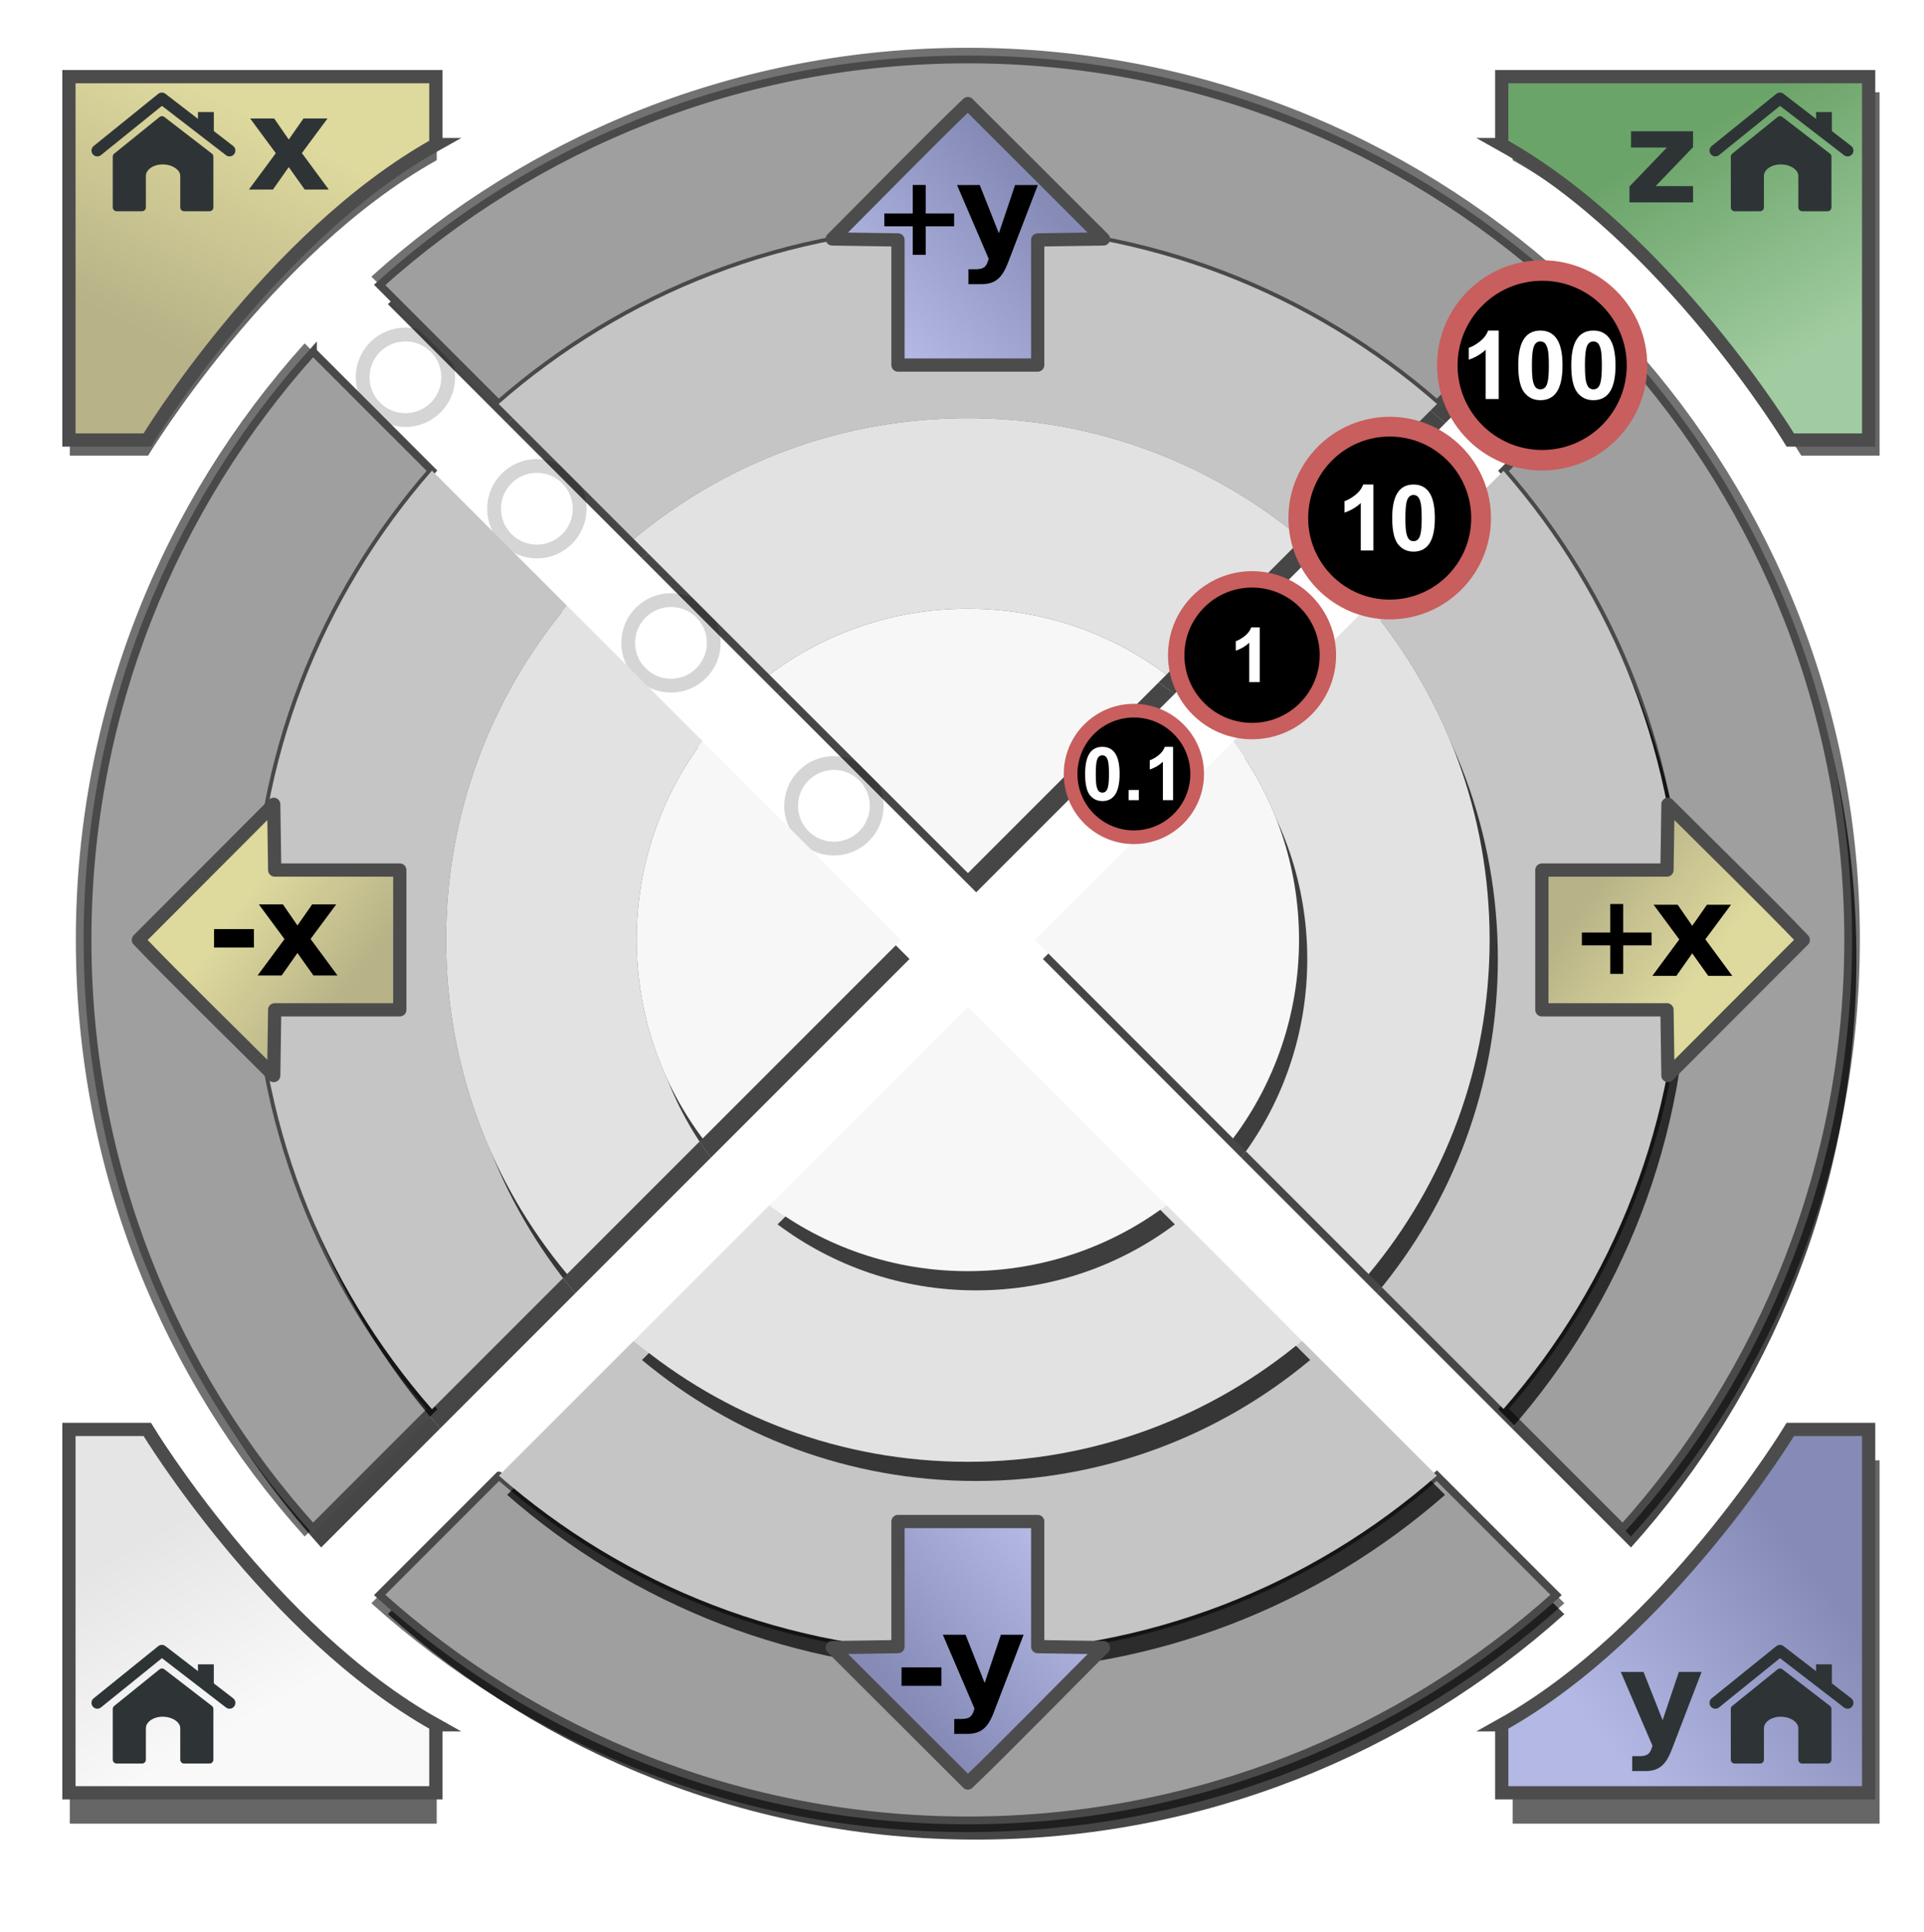 <?xml version="1.0" encoding="UTF-8" standalone="no"?>
<!-- Created with Inkscape (http://www.inkscape.org/) -->

<svg
   xmlns:dc="http://purl.org/dc/elements/1.1/"
   xmlns:cc="http://creativecommons.org/ns#"
   xmlns:rdf="http://www.w3.org/1999/02/22-rdf-syntax-ns#"
   xmlns:svg="http://www.w3.org/2000/svg"
   xmlns="http://www.w3.org/2000/svg"
   xmlns:xlink="http://www.w3.org/1999/xlink"
   xmlns:sodipodi="http://sodipodi.sourceforge.net/DTD/sodipodi-0.dtd"
   xmlns:inkscape="http://www.inkscape.org/namespaces/inkscape"
   width="247"
   height="248"
   id="svg12947"
   version="1.1"
   inkscape:version="0.48.4 r9939"
   sodipodi:docname="control_xy.svg"
   inkscape:export-filename="/home/ixce/Printrun/images/control_xy.png"
   inkscape:export-xdpi="90"
   inkscape:export-ydpi="90">
  <defs
     id="defs12949">
    <linearGradient
       id="linearGradient5876">
      <stop
         style="stop-color:#b4b8e4;stop-opacity:1;"
         offset="0"
         id="stop5878" />
      <stop
         style="stop-color:#868ab6;stop-opacity:1;"
         offset="1"
         id="stop5880" />
    </linearGradient>
    <linearGradient
       id="linearGradient6011-9">
      <stop
         style="stop-color:#ded99d;stop-opacity:1;"
         offset="0"
         id="stop6013-3" />
      <stop
         style="stop-color:#b7b287;stop-opacity:1;"
         offset="1"
         id="stop6015-6" />
    </linearGradient>
    <linearGradient
       id="linearGradient6011">
      <stop
         style="stop-color:#ded99d;stop-opacity:1;"
         offset="0"
         id="stop6013" />
      <stop
         style="stop-color:#b7b287;stop-opacity:1;"
         offset="1"
         id="stop6015" />
    </linearGradient>
    <linearGradient
       id="linearGradient5876-6">
      <stop
         style="stop-color:#b4b8e4;stop-opacity:1;"
         offset="0"
         id="stop5878-5" />
      <stop
         style="stop-color:#868ab6;stop-opacity:1;"
         offset="1"
         id="stop5880-8" />
    </linearGradient>
    <filter
       color-interpolation-filters="sRGB"
       inkscape:collect="always"
       id="filter7016"
       x="-0.108"
       width="1.216"
       y="-0.108"
       height="1.216">
      <feGaussianBlur
         inkscape:collect="always"
         stdDeviation="3.826"
         id="feGaussianBlur7018" />
    </filter>
    <linearGradient
       id="linearGradient5876-3-0-7">
      <stop
         style="stop-color:#a1cca1;stop-opacity:1;"
         offset="0"
         id="stop5878-6-87-22" />
      <stop
         style="stop-color:#6ba469;stop-opacity:1;"
         offset="1"
         id="stop5880-4-0-33" />
    </linearGradient>
    <filter
       color-interpolation-filters="sRGB"
       inkscape:collect="always"
       id="filter7089-9"
       x="-0.18"
       width="1.361"
       y="-0.182"
       height="1.364">
      <feGaussianBlur
         inkscape:collect="always"
         stdDeviation="3.539"
         id="feGaussianBlur7091-7" />
    </filter>
    <filter
       color-interpolation-filters="sRGB"
       inkscape:collect="always"
       id="filter7016-1"
       x="-0.108"
       width="1.216"
       y="-0.108"
       height="1.216">
      <feGaussianBlur
         inkscape:collect="always"
         stdDeviation="3.826"
         id="feGaussianBlur7018-7" />
    </filter>
    <filter
       color-interpolation-filters="sRGB"
       inkscape:collect="always"
       id="filter7016-0"
       x="-0.108"
       width="1.216"
       y="-0.108"
       height="1.216">
      <feGaussianBlur
         inkscape:collect="always"
         stdDeviation="3.826"
         id="feGaussianBlur7018-5" />
    </filter>
    <filter
       color-interpolation-filters="sRGB"
       inkscape:collect="always"
       id="filter7024">
      <feGaussianBlur
         inkscape:collect="always"
         stdDeviation="2.863"
         id="feGaussianBlur7026" />
    </filter>
    <filter
       color-interpolation-filters="sRGB"
       inkscape:collect="always"
       id="filter7016-00"
       x="-0.108"
       width="1.216"
       y="-0.108"
       height="1.216">
      <feGaussianBlur
         inkscape:collect="always"
         stdDeviation="3.826"
         id="feGaussianBlur7018-0" />
    </filter>
    <filter
       color-interpolation-filters="sRGB"
       inkscape:collect="always"
       id="filter7089-9-3-0"
       x="-0.18"
       width="1.361"
       y="-0.182"
       height="1.364">
      <feGaussianBlur
         inkscape:collect="always"
         stdDeviation="3.539"
         id="feGaussianBlur7091-7-6-1" />
    </filter>
    <linearGradient
       id="linearGradient5876-3-0-9">
      <stop
         style="stop-color:#f9f9f9;stop-opacity:1;"
         offset="0"
         id="stop5878-6-87-2" />
      <stop
         style="stop-color:#e5e5e5;stop-opacity:1;"
         offset="1"
         id="stop5880-4-0-2" />
    </linearGradient>
    <filter
       color-interpolation-filters="sRGB"
       inkscape:collect="always"
       id="filter7089-9-3"
       x="-0.18"
       width="1.361"
       y="-0.182"
       height="1.364">
      <feGaussianBlur
         inkscape:collect="always"
         stdDeviation="3.539"
         id="feGaussianBlur7091-7-6" />
    </filter>
    <linearGradient
       id="linearGradient5876-3-45">
      <stop
         style="stop-color:#b4b8e4;stop-opacity:1;"
         offset="0"
         id="stop5878-6-0" />
      <stop
         style="stop-color:#868ab6;stop-opacity:1;"
         offset="1"
         id="stop5880-4-5" />
    </linearGradient>
    <linearGradient
       id="linearGradient6011-9-1">
      <stop
         style="stop-color:#ded99d;stop-opacity:1;"
         offset="0"
         id="stop6013-3-6" />
      <stop
         style="stop-color:#b7b287;stop-opacity:1;"
         offset="1"
         id="stop6015-6-6" />
    </linearGradient>
    <filter
       color-interpolation-filters="sRGB"
       inkscape:collect="always"
       id="filter7089"
       x="-0.18"
       width="1.361"
       y="-0.182"
       height="1.364">
      <feGaussianBlur
         inkscape:collect="always"
         stdDeviation="3.539"
         id="feGaussianBlur7091" />
    </filter>
    <linearGradient
       inkscape:collect="always"
       xlink:href="#linearGradient6011-9-1"
       id="linearGradient6225"
       gradientUnits="userSpaceOnUse"
       gradientTransform="matrix(-1,0,0,-1,-171.823,42.471)"
       x1="-204.843"
       y1="23.531"
       x2="-190.645"
       y2="-4.643" />
    <linearGradient
       inkscape:collect="always"
       xlink:href="#linearGradient5876-3-45"
       id="linearGradient6227"
       gradientUnits="userSpaceOnUse"
       gradientTransform="matrix(1,0,0,-1,377.241,214.33)"
       x1="-168.279"
       y1="-18.947"
       x2="-140.843"
       y2="2.397" />
    <linearGradient
       inkscape:collect="always"
       xlink:href="#linearGradient5876-3-0-9"
       id="linearGradient6229"
       gradientUnits="userSpaceOnUse"
       gradientTransform="matrix(-1,0,0,-1,-128.162,214.33)"
       x1="-157.566"
       y1="-15.134"
       x2="-144.204"
       y2="8.297" />
    <linearGradient
       inkscape:collect="always"
       xlink:href="#linearGradient5876-3-0-7"
       id="linearGradient6231"
       gradientUnits="userSpaceOnUse"
       gradientTransform="translate(377.241,36.636)"
       x1="-142.626"
       y1="11.259"
       x2="-158.147"
       y2="-16.603" />
    <linearGradient
       inkscape:collect="always"
       xlink:href="#linearGradient5876-6"
       id="linearGradient6233"
       gradientUnits="userSpaceOnUse"
       gradientTransform="matrix(-1,0,0,-1,0.122,252.43)"
       x1="-135.583"
       y1="44.109"
       x2="-115.921"
       y2="26.421" />
    <linearGradient
       inkscape:collect="always"
       xlink:href="#linearGradient6011"
       id="linearGradient6235"
       gradientUnits="userSpaceOnUse"
       gradientTransform="translate(265.971,167.066)"
       x1="-236.439"
       y1="-42.033"
       x2="-221.978"
       y2="-31.237" />
    <linearGradient
       inkscape:collect="always"
       xlink:href="#linearGradient6011-9"
       id="linearGradient6237"
       gradientUnits="userSpaceOnUse"
       gradientTransform="matrix(-1,0,0,-1,-17.271,89.057)"
       x1="-236.439"
       y1="-42.033"
       x2="-221.978"
       y2="-31.237" />
    <linearGradient
       inkscape:collect="always"
       xlink:href="#linearGradient5876"
       id="linearGradient6239"
       gradientUnits="userSpaceOnUse"
       gradientTransform="translate(247.809,4.555)"
       x1="-135.583"
       y1="44.109"
       x2="-115.921"
       y2="26.421" />
  </defs>
  <sodipodi:namedview
     id="base"
     pagecolor="#ffffff"
     bordercolor="#666666"
     borderopacity="1.0"
     inkscape:pageopacity="0.0"
     inkscape:pageshadow="2"
     inkscape:zoom="1.979899"
     inkscape:cx="129.42167"
     inkscape:cy="167.352"
     inkscape:document-units="px"
     inkscape:current-layer="layer1"
     showgrid="false"
     fit-margin-top="0"
     fit-margin-left="0"
     fit-margin-right="0"
     fit-margin-bottom="0"
     inkscape:window-width="1600"
     inkscape:window-height="835"
     inkscape:window-x="0"
     inkscape:window-y="26"
     inkscape:window-maximized="1"
     showguides="true"
     inkscape:guide-bbox="true" />
  <g
     inkscape:label="Calque 1"
     inkscape:groupmode="layer"
     id="layer1"
     transform="translate(-283.6,-349.066)">
    <g
       id="g6118"
       transform="translate(288.399,16.668)">
      <path
         style="color:#000000;fill:#000000;fill-opacity:0.599;fill-rule:nonzero;stroke:none;stroke-width:1.7;marker:none;visibility:visible;display:inline;overflow:visible;filter:url(#filter7089);enable-background:accumulate"
         d="m 51.267,352.962 0,-8.724 -47.105,0 0,46.64 10.054,0 c 0,0 15.733,-26 37.051,-37.916 z"
         id="path7071"
         inkscape:connector-curvature="0"
         sodipodi:nodetypes="cccccc" />
      <path
         transform="matrix(1.043,0,0,1.043,366.174,351.008)"
         d="m -247.772,81.327 c 0,2.908 -2.358,5.266 -5.266,5.266 -2.908,0 -5.266,-2.358 -5.266,-5.266 0,-2.908 2.358,-5.266 5.266,-5.266 2.908,0 5.266,2.358 5.266,5.266 z"
         sodipodi:ry="5.2661405"
         sodipodi:rx="5.2661405"
         sodipodi:cy="81.326653"
         sodipodi:cx="-253.03806"
         id="path6622"
         style="color:#000000;fill:#ffffff;fill-opacity:1;fill-rule:nonzero;stroke:#cacaca;stroke-width:1.7;stroke-linecap:butt;stroke-linejoin:miter;stroke-miterlimit:4;stroke-opacity:0.792;stroke-dasharray:none;stroke-dashoffset:0;marker:none;visibility:visible;display:inline;overflow:visible;enable-background:accumulate"
         sodipodi:type="arc" />
      <g
         transform="translate(-3.272,329.484)"
         id="g10125">
        <path
           style="color:#000000;fill:url(#linearGradient6225);fill-opacity:1;fill-rule:nonzero;stroke:#4c4c4c;stroke-width:1.7;stroke-linecap:butt;stroke-linejoin:miter;stroke-miterlimit:4;stroke-opacity:1;stroke-dasharray:none;stroke-dashoffset:0;marker:none;visibility:visible;display:inline;overflow:visible;enable-background:accumulate"
           d="m 54.428,21.478 0,-8.724 -47.105,0 0,46.64 10.054,0 c 0,0 15.733,-26 37.051,-37.916 z"
           id="path6430-2-8"
           inkscape:connector-curvature="0"
           sodipodi:nodetypes="cccccc" />
        <g
           id="g10117">
          <g
             id="text7233-4-4-9"
             style="font-size:16.688px;font-style:normal;font-variant:normal;font-weight:normal;font-stretch:normal;line-height:125%;letter-spacing:0px;word-spacing:0px;fill:#2e3436;fill-opacity:1;stroke:none;font-family:Sonsie One;-inkscape-font-specification:Sonsie One">
            <path
               inkscape:connector-curvature="0"
               id="path7838"
               style="font-weight:bold;fill:#2e3436;font-family:Sans;-inkscape-font-specification:Sans Bold"
               d="m 33.879,22.579 -3.292,-4.457 3.088,0 1.866,2.705 1.89,-2.705 3.088,0 -3.292,4.441 3.455,4.685 -3.088,0 -2.053,-2.884 -2.029,2.884 -3.088,0 3.455,-4.669" />
          </g>
          <g
             transform="translate(850.563,-642.899)"
             id="g7713-65">
            <path
               style="fill:#2e3436;fill-opacity:1;stroke:#2e3436;stroke-width:1px;stroke-linecap:butt;stroke-linejoin:round;stroke-opacity:1"
               d="m -837.116,665.924 5.82,-4.7 6.1,4.7 3e-5,6.505 -3.254,1.9e-4 0,-4.023 c 0,-0.827 -0.649,-1.423 -1.415,-1.735 -0.819,-0.334 -1.838,-0.343 -2.654,0 -0.746,0.314 -1.344,0.926 -1.344,1.735 l 3.6e-4,4.023 -3.254,0 z"
               id="path7624-8-20"
               inkscape:connector-curvature="0"
               sodipodi:nodetypes="cccccssssccc" />
            <path
               style="fill:#2e3436;fill-opacity:1;stroke:#2e3436;stroke-width:1px;stroke-linecap:butt;stroke-linejoin:miter;stroke-opacity:1"
               d="m -826.175,662.587 0,-1.893 1.034,0 0,2.553"
               id="path7626-9-3"
               inkscape:connector-curvature="0" />
            <path
               style="fill:none;stroke:#2e3436;stroke-width:1.5;stroke-linecap:round;stroke-linejoin:round;stroke-miterlimit:4;stroke-opacity:1;stroke-dasharray:none"
               d="m -839.597,665.139 8.287,-6.692 8.687,6.692"
               id="path7624-3-9-3"
               inkscape:connector-curvature="0"
               sodipodi:nodetypes="ccc" />
          </g>
        </g>
      </g>
      <path
         transform="matrix(1.043,0,0,1.043,311.168,296.002)"
         d="m -247.772,81.327 c 0,2.908 -2.358,5.266 -5.266,5.266 -2.908,0 -5.266,-2.358 -5.266,-5.266 0,-2.908 2.358,-5.266 5.266,-5.266 2.908,0 5.266,2.358 5.266,5.266 z"
         sodipodi:ry="5.2661405"
         sodipodi:rx="5.2661405"
         sodipodi:cy="81.326653"
         sodipodi:cx="-253.03806"
         id="path6622-72"
         style="color:#000000;fill:#ffffff;fill-opacity:1;fill-rule:nonzero;stroke:#cacaca;stroke-width:1.7;stroke-linecap:butt;stroke-linejoin:miter;stroke-miterlimit:4;stroke-opacity:0.792;stroke-dasharray:none;stroke-dashoffset:0;marker:none;visibility:visible;display:inline;overflow:visible;enable-background:accumulate"
         sodipodi:type="arc" />
      <path
         transform="matrix(1.043,0,0,1.043,345.258,330.092)"
         d="m -247.772,81.327 c 0,2.908 -2.358,5.266 -5.266,5.266 -2.908,0 -5.266,-2.358 -5.266,-5.266 0,-2.908 2.358,-5.266 5.266,-5.266 2.908,0 5.266,2.358 5.266,5.266 z"
         sodipodi:ry="5.2661405"
         sodipodi:rx="5.2661405"
         sodipodi:cy="81.326653"
         sodipodi:cx="-253.03806"
         id="path6622-7"
         style="color:#000000;fill:#ffffff;fill-opacity:1;fill-rule:nonzero;stroke:#cacaca;stroke-width:1.7;stroke-linecap:butt;stroke-linejoin:miter;stroke-miterlimit:4;stroke-opacity:0.792;stroke-dasharray:none;stroke-dashoffset:0;marker:none;visibility:visible;display:inline;overflow:visible;enable-background:accumulate"
         sodipodi:type="arc" />
      <g
         transform="translate(-0.514,324.984)"
         id="g10485">
        <path
           sodipodi:nodetypes="cccccc"
           inkscape:connector-curvature="0"
           id="path7071-6-5"
           d="m 243.661,7.817 0,-8.724 -47.105,0 0,46.64 10.054,0 c 0,0 15.733,-26 37.051,-37.916 z"
           style="color:#000000;fill:#000000;fill-opacity:0.599;fill-rule:nonzero;stroke:none;stroke-width:1.7;marker:none;visibility:visible;display:inline;overflow:visible;filter:url(#filter7089-9-3);enable-background:accumulate"
           transform="matrix(-1,0,0,-1,433.571,240.593)" />
        <g
           id="g10093"
           transform="translate(-6.147,-0.682)">
          <path
             sodipodi:nodetypes="cccccc"
             inkscape:connector-curvature="0"
             id="path6430-2-0"
             d="m 194.651,229.488 0,8.724 47.105,0 0,-46.64 -10.054,0 c 0,0 -15.733,26 -37.051,37.916 z"
             style="color:#000000;fill:url(#linearGradient6227);fill-opacity:1;fill-rule:nonzero;stroke:#4c4c4c;stroke-width:1.7;stroke-linecap:butt;stroke-linejoin:miter;stroke-miterlimit:4;stroke-opacity:1;stroke-dasharray:none;stroke-dashoffset:0;marker:none;visibility:visible;display:inline;overflow:visible;enable-background:accumulate" />
          <g
             transform="translate(-92.748,63.84)"
             id="g8144">
            <g
               transform="translate(92.748,140.592)"
               style="font-size:16.688px;font-style:normal;font-variant:normal;font-weight:normal;font-stretch:normal;line-height:125%;letter-spacing:0px;word-spacing:0px;fill:#2e3436;fill-opacity:1;stroke:none;font-family:Sonsie One;-inkscape-font-specification:Sonsie One"
               id="text7233-1-1-0-8">
              <path
                 inkscape:connector-curvature="0"
                 d="m 209.938,18.27 2.917,0 2.453,6.193 2.086,-6.193 2.917,0 -3.838,9.99 c -0.386,1.016 -0.837,1.725 -1.353,2.127 -0.511,0.407 -1.187,0.611 -2.029,0.611 l -1.687,0 0,-1.915 0.913,0 c 0.494,-2e-6 0.853,-0.079 1.076,-0.236 0.228,-0.158 0.405,-0.44 0.53,-0.847 l 0.082,-0.253 -4.066,-9.476"
                 style="font-weight:bold;fill:#2e3436;font-family:Sans;-inkscape-font-specification:Sans Bold"
                 id="path7835-5" />
            </g>
            <g
               id="g7713-4-6"
               transform="translate(1154.424,-502.307)">
              <path
                 sodipodi:nodetypes="cccccssssccc"
                 inkscape:connector-curvature="0"
                 id="path7624-8-0-8"
                 d="m -837.116,665.924 5.82,-4.7 6.1,4.7 3e-5,6.505 -3.254,1.9e-4 0,-4.023 c 0,-0.827 -0.649,-1.423 -1.415,-1.735 -0.819,-0.334 -1.838,-0.343 -2.654,0 -0.746,0.314 -1.344,0.926 -1.344,1.735 l 3.6e-4,4.023 -3.254,0 z"
                 style="fill:#2e3436;fill-opacity:1;stroke:#2e3436;stroke-width:1px;stroke-linecap:butt;stroke-linejoin:round;stroke-opacity:1" />
              <path
                 inkscape:connector-curvature="0"
                 id="path7626-9-5-0"
                 d="m -826.175,662.587 0,-1.893 1.034,0 0,2.553"
                 style="fill:#2e3436;fill-opacity:1;stroke:#2e3436;stroke-width:1px;stroke-linecap:butt;stroke-linejoin:miter;stroke-opacity:1" />
              <path
                 sodipodi:nodetypes="ccc"
                 inkscape:connector-curvature="0"
                 id="path7624-3-9-6-7"
                 d="m -839.597,665.139 8.287,-6.692 8.687,6.692"
                 style="fill:none;stroke:#2e3436;stroke-width:1.5;stroke-linecap:round;stroke-linejoin:round;stroke-miterlimit:4;stroke-opacity:1;stroke-dasharray:none" />
            </g>
          </g>
        </g>
      </g>
      <g
         transform="translate(-6.514,324.984)"
         id="g10474">
        <path
           sodipodi:nodetypes="cccccc"
           inkscape:connector-curvature="0"
           id="path7071-6-5-2"
           d="m 243.661,7.817 0,-8.724 -47.105,0 0,46.64 10.054,0 c 0,0 15.733,-26 37.051,-37.916 z"
           style="color:#000000;fill:#000000;fill-opacity:0.599;fill-rule:nonzero;stroke:none;stroke-width:1.7;marker:none;visibility:visible;display:inline;overflow:visible;filter:url(#filter7089-9-3-0);enable-background:accumulate"
           transform="matrix(1,0,0,-1,-185.881,240.593)" />
        <g
           id="g10084"
           transform="translate(3.242,-0.682)">
          <path
             sodipodi:nodetypes="cccccc"
             inkscape:connector-curvature="0"
             id="path6430-2-4-6"
             d="m 54.428,229.488 0,8.724 -47.105,0 0,-46.64 10.054,0 c 0,0 15.733,26 37.051,37.916 z"
             style="color:#000000;fill:url(#linearGradient6229);fill-opacity:1;fill-rule:nonzero;stroke:#4c4c4c;stroke-width:1.7;stroke-linecap:butt;stroke-linejoin:miter;stroke-miterlimit:4;stroke-opacity:1;stroke-dasharray:none;stroke-dashoffset:0;marker:none;visibility:visible;display:inline;overflow:visible;enable-background:accumulate" />
          <g
             transform="translate(850.563,-438.467)"
             id="g7713">
            <path
               style="fill:#2e3436;fill-opacity:1;stroke:#2e3436;stroke-width:1px;stroke-linecap:butt;stroke-linejoin:round;stroke-opacity:1"
               d="m -837.116,665.924 5.82,-4.7 6.1,4.7 3e-5,6.505 -3.254,1.9e-4 0,-4.023 c 0,-0.827 -0.649,-1.423 -1.415,-1.735 -0.819,-0.334 -1.838,-0.343 -2.654,0 -0.746,0.314 -1.344,0.926 -1.344,1.735 l 3.6e-4,4.023 -3.254,0 z"
               id="path7624-8"
               inkscape:connector-curvature="0"
               sodipodi:nodetypes="cccccssssccc" />
            <path
               style="fill:#2e3436;fill-opacity:1;stroke:#2e3436;stroke-width:1px;stroke-linecap:butt;stroke-linejoin:miter;stroke-opacity:1"
               d="m -826.175,662.587 0,-1.893 1.034,0 0,2.553"
               id="path7626-9"
               inkscape:connector-curvature="0" />
            <path
               style="fill:none;stroke:#2e3436;stroke-width:1.5;stroke-linecap:round;stroke-linejoin:round;stroke-miterlimit:4;stroke-opacity:1;stroke-dasharray:none"
               d="m -839.597,665.139 8.287,-6.692 8.687,6.692"
               id="path7624-3-9"
               inkscape:connector-curvature="0"
               sodipodi:nodetypes="ccc" />
          </g>
        </g>
      </g>
      <path
         transform="matrix(1.043,0,0,1.043,328.04,312.874)"
         d="m -247.772,81.327 c 0,2.908 -2.358,5.266 -5.266,5.266 -2.908,0 -5.266,-2.358 -5.266,-5.266 0,-2.908 2.358,-5.266 5.266,-5.266 2.908,0 5.266,2.358 5.266,5.266 z"
         sodipodi:ry="5.2661405"
         sodipodi:rx="5.2661405"
         sodipodi:cy="81.326653"
         sodipodi:cx="-253.03806"
         id="path6622-2"
         style="color:#000000;fill:#ffffff;fill-opacity:1;fill-rule:nonzero;stroke:#cacaca;stroke-width:1.7;stroke-linecap:butt;stroke-linejoin:miter;stroke-miterlimit:4;stroke-opacity:0.792;stroke-dasharray:none;stroke-dashoffset:0;marker:none;visibility:visible;display:inline;overflow:visible;enable-background:accumulate"
         sodipodi:type="arc" />
      <path
         inkscape:connector-curvature="0"
         style="color:#000000;fill:#000000;fill-opacity:0.725;fill-rule:evenodd;stroke:none;stroke-width:5.175;marker:none;visibility:visible;display:inline;overflow:visible;filter:url(#filter7016-00);enable-background:accumulate"
         d="m 120.493,342.495 c -29.034,0 -55.483,10.944 -75.5,28.938 l 15.281,15.281 c 16.085,-14.096 37.151,-22.625 60.219,-22.625 23.07,0 44.165,8.527 60.25,22.625 l 15.281,-15.281 c -20.017,-17.994 -46.497,-28.938 -75.531,-28.938 z m -84.062,37.5 c -17.994,20.017 -28.937,46.466 -28.937,75.5 0,29.034 10.944,55.515 28.937,75.531 l 15.281,-15.281 c -14.098,-16.085 -22.625,-37.18 -22.625,-60.25 0,-23.068 8.53,-44.134 22.625,-60.219 l -15.281,-15.281 z m 168.156,0 -15.312,15.312 c 14.088,16.083 22.656,37.127 22.656,60.188 1e-4,23.063 -8.566,44.135 -22.656,60.219 l 15.312,15.312 c 17.987,-20.015 28.938,-46.503 28.938,-75.531 0,-29.029 -10.95,-55.485 -28.938,-75.5 z m -144.281,144.281 -15.312,15.312 c 20.015,17.987 46.471,28.938 75.5,28.938 29.029,0 55.516,-10.95 75.531,-28.938 l -15.312,-15.312 c -16.084,14.09 -37.156,22.656 -60.219,22.656 -23.061,0 -44.104,-8.568 -60.187,-22.656 z"
         id="path6982" />
      <path
         inkscape:connector-curvature="0"
         style="color:#000000;fill:#000000;fill-opacity:0.553;fill-rule:evenodd;stroke:none;stroke-width:5.175;marker:none;visibility:visible;display:inline;overflow:visible;filter:url(#filter7024);enable-background:accumulate"
         d="m 119.436,338.53 c -29.443,0 -56.276,11.115 -76.562,29.375 l 1.062,1.062 c 20.017,-17.994 46.466,-28.938 75.5,-28.938 29.034,0 55.515,10.944 75.531,28.938 l 1.062,-1.062 c -20.287,-18.262 -47.149,-29.375 -76.594,-29.375 z m -85.125,37.938 c -18.262,20.287 -29.375,47.118 -29.375,76.563 0,29.445 11.113,56.307 29.375,76.594 l 1.062,-1.062 c -17.994,-20.017 -28.937,-46.497 -28.937,-75.531 0,-29.034 10.944,-55.483 28.937,-75.5 l -1.062,-1.062 z m 170.281,0 -1.062,1.062 c 17.987,20.015 28.938,46.471 28.938,75.5 0,29.029 -10.95,55.516 -28.938,75.531 l 1.062,1.062 c 18.262,-20.287 29.375,-47.149 29.375,-76.594 0,-29.445 -11.113,-56.275 -29.375,-76.563 z m -160.656,160.656 -1.062,1.062 c 20.287,18.26 47.119,29.375 76.562,29.375 29.445,0 56.306,-11.113 76.594,-29.375 l -1.062,-1.062 c -20.015,17.987 -46.503,28.938 -75.531,28.938 -29.028,0 -55.485,-10.95 -75.5,-28.938 z"
         id="path6996" />
      <path
         id="path3067-9-2-4-29-2-8"
         d="m 119.436,340.03 c -29.034,0 -55.483,10.944 -75.5,28.938 l 15.281,15.281 c 16.085,-14.096 37.151,-22.625 60.219,-22.625 23.07,0 44.165,8.527 60.25,22.625 l 15.281,-15.281 c -20.017,-17.994 -46.497,-28.938 -75.531,-28.938 z m -84.062,37.5 c -17.994,20.017 -28.937,46.466 -28.937,75.5 0,29.034 10.944,55.515 28.937,75.531 l 15.281,-15.281 c -14.098,-16.085 -22.625,-37.18 -22.625,-60.25 0,-23.068 8.53,-44.134 22.625,-60.219 l -15.281,-15.281 z m 168.156,0 -15.312,15.312 c 14.088,16.083 22.656,37.127 22.656,60.188 1e-4,23.063 -8.566,44.135 -22.656,60.219 l 15.312,15.312 c 17.987,-20.015 28.938,-46.503 28.938,-75.531 0,-29.029 -10.95,-55.485 -28.938,-75.5 z m -144.281,144.281 -15.312,15.312 c 20.015,17.987 46.471,28.938 75.5,28.938 29.029,0 55.516,-10.95 75.531,-28.938 l -15.312,-15.312 c -16.084,14.09 -37.156,22.656 -60.219,22.656 -23.061,0 -44.104,-8.568 -60.187,-22.656 z"
         style="color:#000000;fill:#9f9f9f;fill-opacity:1;fill-rule:evenodd;stroke:#494949;stroke-width:1;stroke-miterlimit:4;stroke-opacity:1;stroke-dasharray:none;marker:none;visibility:visible;display:inline;overflow:visible;enable-background:accumulate"
         inkscape:connector-curvature="0" />
      <path
         inkscape:connector-curvature="0"
         style="color:#000000;fill:#000000;fill-opacity:0.725;fill-rule:evenodd;stroke:none;stroke-width:5.175;marker:none;visibility:visible;display:inline;overflow:visible;filter:url(#filter7016-0);enable-background:accumulate"
         d="m 120.493,364.089 c -23.068,0 -44.134,8.529 -60.219,22.625 l 17.344,17.344 c 11.623,-9.702 26.551,-15.531 42.875,-15.531 16.324,0 31.284,5.829 42.906,15.531 l 17.344,-17.344 c -16.085,-14.098 -37.18,-22.625 -60.25,-22.625 z m -68.781,31.188 c -14.095,16.085 -22.625,37.151 -22.625,60.219 0,23.07 8.527,44.165 22.625,60.25 l 17.344,-17.344 c -9.702,-11.623 -15.531,-26.583 -15.531,-42.906 0,-16.324 5.83,-31.252 15.531,-42.875 l -17.344,-17.344 z m 137.562,0.031 -17.312,17.312 c 9.701,11.623 15.531,26.552 15.531,42.875 0,16.323 -5.83,31.284 -15.531,42.906 l 17.312,17.312 c 14.09,-16.084 22.656,-37.156 22.656,-60.219 0,-23.061 -8.568,-44.104 -22.656,-60.188 z m -111.656,111.656 -17.312,17.312 c 16.083,14.088 37.127,22.656 60.187,22.656 23.063,0 44.135,-8.566 60.219,-22.656 l -17.312,-17.312 c -11.623,9.701 -26.583,15.531 -42.906,15.531 -16.323,0 -31.252,-5.83 -42.875,-15.531 z"
         id="path6970" />
      <path
         id="path3067-9-2-5-8-0"
         d="m 119.436,361.624 c -23.068,0 -44.134,8.529 -60.219,22.625 l 17.344,17.344 c 11.623,-9.702 26.551,-15.531 42.875,-15.531 16.324,0 31.284,5.829 42.906,15.531 l 17.344,-17.344 c -16.085,-14.098 -37.18,-22.625 -60.25,-22.625 z m -68.781,31.188 c -14.095,16.085 -22.625,37.151 -22.625,60.219 0,23.07 8.527,44.165 22.625,60.25 l 17.344,-17.344 c -9.702,-11.623 -15.531,-26.583 -15.531,-42.906 0,-16.324 5.83,-31.252 15.531,-42.875 l -17.344,-17.344 z m 137.562,0.031 -17.312,17.312 c 9.701,11.623 15.531,26.552 15.531,42.875 0,16.323 -5.83,31.284 -15.531,42.906 l 17.312,17.312 c 14.09,-16.084 22.656,-37.156 22.656,-60.219 0,-23.061 -8.568,-44.104 -22.656,-60.188 z m -111.656,111.656 -17.312,17.312 c 16.083,14.088 37.127,22.656 60.187,22.656 23.063,0 44.135,-8.566 60.219,-22.656 l -17.312,-17.312 c -11.623,9.701 -26.583,15.531 -42.906,15.531 -16.323,0 -31.252,-5.83 -42.875,-15.531 z"
         style="color:#000000;fill:#c5c5c5;fill-opacity:1;fill-rule:evenodd;stroke:none;stroke-width:10.158;marker:none;visibility:visible;display:inline;overflow:visible;enable-background:accumulate"
         inkscape:connector-curvature="0" />
      <path
         inkscape:connector-curvature="0"
         style="color:#000000;fill:#000000;fill-opacity:0.725;fill-rule:evenodd;stroke:none;stroke-width:5.175;marker:none;visibility:visible;display:inline;overflow:visible;filter:url(#filter7016-1);enable-background:accumulate"
         d="m 120.493,388.526 c -16.324,0 -31.252,5.829 -42.875,15.531 l 17.406,17.406 c 7.101,-5.322 15.912,-8.469 25.469,-8.469 9.557,0 18.399,3.147 25.5,8.469 l 17.406,-17.406 c -11.623,-9.702 -26.583,-15.531 -42.906,-15.531 z m -51.437,24.094 c -9.702,11.623 -15.531,26.551 -15.531,42.875 0,16.324 5.83,31.283 15.531,42.906 l 17.406,-17.406 c -5.322,-7.101 -8.469,-15.943 -8.469,-25.5 0,-9.566 3.138,-18.396 8.469,-25.5 l -17.406,-17.375 z m 102.906,0 -17.406,17.406 c 5.322,7.101 8.469,15.912 8.469,25.469 0,9.557 -3.147,18.399 -8.469,25.5 l 17.406,17.406 c 9.701,-11.623 15.531,-26.583 15.531,-42.906 0,-16.323 -5.83,-31.252 -15.531,-42.875 z m -76.937,76.938 -17.406,17.406 c 11.623,9.701 26.552,15.531 42.875,15.531 16.323,0 31.284,-5.83 42.906,-15.531 l -17.375,-17.406 c -7.104,5.331 -15.966,8.469 -25.531,8.469 -9.557,0 -18.368,-3.147 -25.469,-8.469 z"
         id="path6958" />
      <path
         id="path3067-9-5-9-3"
         d="m 119.436,386.061 c -16.324,0 -31.252,5.829 -42.875,15.531 l 17.406,17.406 c 7.101,-5.322 15.912,-8.469 25.469,-8.469 9.557,0 18.399,3.147 25.5,8.469 l 17.406,-17.406 c -11.623,-9.702 -26.583,-15.531 -42.906,-15.531 z m -51.437,24.094 c -9.702,11.623 -15.531,26.551 -15.531,42.875 0,16.324 5.83,31.283 15.531,42.906 l 17.406,-17.406 c -5.322,-7.101 -8.469,-15.943 -8.469,-25.5 0,-9.566 3.138,-18.396 8.469,-25.5 l -17.406,-17.375 z m 102.906,0 -17.406,17.406 c 5.322,7.101 8.469,15.912 8.469,25.469 0,9.557 -3.147,18.399 -8.469,25.5 l 17.406,17.406 c 9.701,-11.623 15.531,-26.583 15.531,-42.906 0,-16.323 -5.83,-31.252 -15.531,-42.875 z m -76.937,76.938 -17.406,17.406 c 11.623,9.701 26.552,15.531 42.875,15.531 16.323,0 31.284,-5.83 42.906,-15.531 l -17.375,-17.406 c -7.104,5.331 -15.966,8.469 -25.531,8.469 -9.557,0 -18.368,-3.147 -25.469,-8.469 z"
         style="color:#000000;fill:#e2e2e2;fill-opacity:1;fill-rule:evenodd;stroke:none;stroke-width:8.358;marker:none;visibility:visible;display:inline;overflow:visible;enable-background:accumulate"
         inkscape:connector-curvature="0" />
      <path
         transform="matrix(-1,0,0,1,433.057,345.145)"
         style="color:#000000;fill:#000000;fill-opacity:0.599;fill-rule:nonzero;stroke:none;stroke-width:1.7;marker:none;visibility:visible;display:inline;overflow:visible;filter:url(#filter7089-9);enable-background:accumulate"
         d="m 243.661,7.817 0,-8.724 -47.105,0 0,46.64 10.054,0 c 0,0 15.733,-26 37.051,-37.916 z"
         id="path7071-6"
         inkscape:connector-curvature="0"
         sodipodi:nodetypes="cccccc" />
      <g
         transform="translate(-6.661,329.484)"
         id="g10105">
        <path
           style="color:#000000;fill:url(#linearGradient6231);fill-opacity:1;fill-rule:nonzero;stroke:#4c4c4c;stroke-width:1.7;stroke-linecap:butt;stroke-linejoin:miter;stroke-miterlimit:4;stroke-opacity:1;stroke-dasharray:none;stroke-dashoffset:0;marker:none;visibility:visible;display:inline;overflow:visible;enable-background:accumulate"
           d="m 194.651,21.478 0,-8.724 47.105,0 0,46.64 -10.054,0 c 0,0 -15.733,-26 -37.051,-37.916 z"
           id="path6430-2-4-3"
           inkscape:connector-curvature="0"
           sodipodi:nodetypes="cccccc" />
        <g
           transform="translate(0,-204.432)"
           id="g8067-4">
          <g
             id="text7233-4-4-9-6-2"
             style="font-size:16.688px;font-style:normal;font-variant:normal;font-weight:normal;font-stretch:normal;line-height:125%;letter-spacing:0px;word-spacing:0px;fill:#2e3436;fill-opacity:1;stroke:none;font-family:Sonsie One;-inkscape-font-specification:Sonsie One">
            <path
               inkscape:connector-curvature="0"
               id="path7832-0"
               style="font-weight:bold;fill:#2e3436;font-family:Sans;-inkscape-font-specification:Sans Bold"
               d="m 211.252,224.198 7.961,0 0,2.037 -4.807,5.003 4.807,0 0,2.086 -8.165,0 0,-2.037 4.807,-5.003 -4.604,0 0,-2.086" />
          </g>
          <g
             transform="translate(1061.676,-438.467)"
             id="g7713-6-6">
            <path
               style="fill:#2e3436;fill-opacity:1;stroke:#2e3436;stroke-width:1px;stroke-linecap:butt;stroke-linejoin:round;stroke-opacity:1"
               d="m -837.116,665.924 5.82,-4.7 6.1,4.7 3e-5,6.505 -3.254,1.9e-4 0,-4.023 c 0,-0.827 -0.649,-1.423 -1.415,-1.735 -0.819,-0.334 -1.838,-0.343 -2.654,0 -0.746,0.314 -1.344,0.926 -1.344,1.735 l 3.6e-4,4.023 -3.254,0 z"
               id="path7624-8-2-8"
               inkscape:connector-curvature="0"
               sodipodi:nodetypes="cccccssssccc" />
            <path
               style="fill:#2e3436;fill-opacity:1;stroke:#2e3436;stroke-width:1px;stroke-linecap:butt;stroke-linejoin:miter;stroke-opacity:1"
               d="m -826.175,662.587 0,-1.893 1.034,0 0,2.553"
               id="path7626-9-9-5"
               inkscape:connector-curvature="0" />
            <path
               style="fill:none;stroke:#2e3436;stroke-width:1.5;stroke-linecap:round;stroke-linejoin:round;stroke-miterlimit:4;stroke-opacity:1;stroke-dasharray:none"
               d="m -839.597,665.139 8.287,-6.692 8.687,6.692"
               id="path7624-3-9-7-6"
               inkscape:connector-curvature="0"
               sodipodi:nodetypes="ccc" />
          </g>
        </g>
      </g>
      <path
         inkscape:connector-curvature="0"
         style="color:#000000;fill:#000000;fill-opacity:0.725;fill-rule:evenodd;stroke:none;stroke-width:5.175;marker:none;visibility:visible;display:inline;overflow:visible;filter:url(#filter7016);enable-background:accumulate"
         d="m 120.493,412.995 c -9.557,0 -18.368,3.147 -25.469,8.469 l 25.5,25.469 25.469,-25.469 c -7.101,-5.322 -15.943,-8.469 -25.5,-8.469 z m -34.031,17 c -5.331,7.104 -8.469,15.934 -8.469,25.5 0,9.557 3.147,18.399 8.469,25.5 l 25.5,-25.5 -25.5,-25.5 z m 68.094,0.031 -25.469,25.469 25.469,25.5 c 5.322,-7.101 8.469,-15.943 8.469,-25.5 0,-9.557 -3.147,-18.368 -8.469,-25.469 z m -34.031,34.031 -25.5,25.5 c 7.101,5.322 15.912,8.469 25.469,8.469 9.565,0 18.427,-3.138 25.531,-8.469 l -25.5,-25.5 z"
         id="path6914" />
      <path
         id="path3067-95-2"
         d="m 119.436,410.53 c -9.557,0 -18.368,3.147 -25.469,8.469 l 25.5,25.469 25.469,-25.469 c -7.101,-5.322 -15.943,-8.469 -25.5,-8.469 z m -34.031,17 c -5.331,7.104 -8.469,15.934 -8.469,25.5 0,9.557 3.147,18.399 8.469,25.5 l 25.5,-25.5 -25.5,-25.5 z m 68.094,0.031 -25.469,25.469 25.469,25.5 c 5.322,-7.101 8.469,-15.943 8.469,-25.5 0,-9.557 -3.147,-18.368 -8.469,-25.469 z m -34.031,34.031 -25.5,25.5 c 7.101,5.322 15.912,8.469 25.469,8.469 9.565,0 18.427,-3.138 25.531,-8.469 l -25.5,-25.5 z"
         style="color:#000000;fill:#f7f7f7;fill-opacity:1;fill-rule:evenodd;stroke:none;stroke-width:5.175;marker:none;visibility:visible;display:inline;overflow:visible;enable-background:accumulate"
         inkscape:connector-curvature="0" />
      <g
         id="g11498"
         transform="translate(-4.514,324.984)">
        <path
           style="fill:url(#linearGradient6233);fill-opacity:1;stroke:#4c4c4c;stroke-width:1.7;stroke-linecap:butt;stroke-linejoin:round;stroke-miterlimit:4;stroke-opacity:1;stroke-dasharray:none"
           d="m 141.372,218.899 -8.438,-0.125 0,-16.062 -8.656,0 -0.625,0 -8.656,0 0,16.062 -8.438,0.125 c 5.479,5.475 12.631,12.605 17.406,17.375 4.549,-4.325 12.095,-12.073 17.406,-17.375 z"
           id="path5847-8"
           inkscape:connector-curvature="0"
           sodipodi:nodetypes="cccccccccc" />
        <g
           id="g7558"
           transform="translate(233.903,-91.619)">
          <g
             style="font-size:16.688px;font-style:normal;font-variant:normal;font-weight:normal;font-stretch:normal;line-height:125%;letter-spacing:0px;word-spacing:0px;fill:#000000;fill-opacity:1;stroke:none;font-family:Sonsie One;-inkscape-font-specification:Sonsie One"
             id="text7233-0">
            <path
               inkscape:connector-curvature="0"
               d="m -118.447,313.058 5.117,0 0,2.371 -5.117,0 0,-2.371"
               style="font-weight:bold;font-family:Sans;-inkscape-font-specification:Sans Bold"
               id="path7826" />
          </g>
          <g
             style="font-size:16.688px;font-style:normal;font-variant:normal;font-weight:normal;font-stretch:normal;line-height:125%;letter-spacing:0px;word-spacing:0px;fill:#000000;fill-opacity:1;stroke:none;font-family:Sonsie One;-inkscape-font-specification:Sonsie One"
             id="text7233-1">
            <path
               inkscape:connector-curvature="0"
               d="m -113.151,308.864 2.917,0 2.453,6.193 2.086,-6.193 2.917,0 -3.838,9.99 c -0.386,1.016 -0.837,1.725 -1.353,2.127 -0.511,0.407 -1.187,0.611 -2.029,0.611 l -1.687,0 0,-1.915 0.913,0 c 0.494,0 0.853,-0.079 1.076,-0.236 0.228,-0.158 0.405,-0.44 0.53,-0.847 l 0.082,-0.253 -4.066,-9.476"
               style="font-weight:bold;font-family:Sans;-inkscape-font-specification:Sans Bold"
               id="path7829" />
          </g>
        </g>
      </g>
      <g
         id="g11512"
         transform="translate(-4.514,324.984)">
        <path
           style="fill:url(#linearGradient6235);fill-opacity:1;stroke:#4c4c4c;stroke-width:1.7;stroke-linecap:butt;stroke-linejoin:round;stroke-miterlimit:4;stroke-opacity:1;stroke-dasharray:none"
           d="m 34.855,145.468 0.125,-8.438 16.062,0 0,-8.656 0,-0.625 0,-8.656 -16.062,0 -0.125,-8.438 c -5.475,5.479 -12.605,12.631 -17.375,17.406 4.325,4.549 12.073,12.095 17.375,17.406 z"
           id="path5847-8-9"
           inkscape:connector-curvature="0"
           sodipodi:nodetypes="cccccccccc" />
        <g
           id="g11506">
          <g
             transform="translate(151.238,-155.357)"
             style="font-size:16.688px;font-style:normal;font-variant:normal;font-weight:normal;font-stretch:normal;line-height:125%;letter-spacing:0px;word-spacing:0px;fill:#000000;fill-opacity:1;stroke:none;font-family:Sonsie One;-inkscape-font-specification:Sonsie One"
             id="text7233-0-4">
            <path
               inkscape:connector-curvature="0"
               d="m -124.043,282.027 5.117,0 0,2.371 -5.117,0 0,-2.371"
               style="font-weight:bold;font-family:Sans;-inkscape-font-specification:Sans Bold"
               id="path7820" />
          </g>
          <g
             transform="translate(151.238,-155.357)"
             style="font-size:16.688px;font-style:normal;font-variant:normal;font-weight:normal;font-stretch:normal;line-height:125%;letter-spacing:0px;word-spacing:0px;fill:#000000;fill-opacity:1;stroke:none;font-family:Sonsie One;-inkscape-font-specification:Sonsie One"
             id="text7233-4-4-9-7">
            <path
               inkscape:connector-curvature="0"
               d="m -114.999,283.313 -3.292,-4.457 3.088,0 1.866,2.705 1.89,-2.705 3.088,0 -3.292,4.441 3.455,4.685 -3.088,0 -2.053,-2.884 -2.029,2.884 -3.088,0 3.455,-4.669"
               style="font-weight:bold;font-family:Sans;-inkscape-font-specification:Sans Bold"
               id="path7823" />
          </g>
        </g>
      </g>
      <g
         id="g11482"
         transform="translate(-4.514,324.984)">
        <path
           style="fill:url(#linearGradient6237);fill-opacity:1;stroke:#4c4c4c;stroke-width:1.7;stroke-linecap:butt;stroke-linejoin:round;stroke-miterlimit:4;stroke-opacity:1;stroke-dasharray:none"
           d="m 213.845,110.655 -0.125,8.438 -16.063,0 0,8.656 0,0.625 0,8.656 16.063,0 0.125,8.438 c 5.475,-5.479 12.605,-12.631 17.375,-17.406 -4.325,-4.549 -12.073,-12.095 -17.375,-17.406 z"
           id="path5847-8-9-7"
           inkscape:connector-curvature="0"
           sodipodi:nodetypes="cccccccccc" />
        <g
           id="g7570"
           transform="translate(403.218,-177.161)">
          <g
             style="font-size:16.688px;font-style:normal;font-variant:normal;font-weight:normal;font-stretch:normal;line-height:125%;letter-spacing:0px;word-spacing:0px;fill:#000000;fill-opacity:1;stroke:none;font-family:Sonsie One;-inkscape-font-specification:Sonsie One"
             id="text7233-4-4-9-0">
            <path
               inkscape:connector-curvature="0"
               d="m -187.92,305.162 -3.292,-4.457 3.088,0 1.866,2.705 1.89,-2.705 3.088,0 -3.292,4.441 3.455,4.685 -3.088,0 -2.053,-2.884 -2.029,2.884 -3.088,0 3.455,-4.669"
               style="font-weight:bold;font-family:Sans;-inkscape-font-specification:Sans Bold"
               id="path7808" />
          </g>
          <g
             style="font-size:14.303px;font-style:normal;font-variant:normal;font-weight:normal;font-stretch:normal;line-height:125%;letter-spacing:0px;word-spacing:0px;fill:#000000;fill-opacity:1;stroke:none;font-family:Sonsie One;-inkscape-font-specification:Sonsie One"
             id="text7233-4-8">
            <path
               inkscape:connector-curvature="0"
               d="m -195.117,300.614 0,3.66 3.646,0 0,1.648 -3.646,0 0,3.66 -1.662,0 0,-3.66 -3.646,0 0,-1.648 3.646,0 0,-3.66 1.662,0"
               style="font-weight:bold;font-family:Sans;-inkscape-font-specification:Sans Bold"
               id="path7811" />
          </g>
        </g>
      </g>
      <g
         id="g11490"
         transform="translate(-4.514,324.984)">
        <path
           style="fill:url(#linearGradient6239);fill-opacity:1;stroke:#4c4c4c;stroke-width:1.7;stroke-linecap:butt;stroke-linejoin:round;stroke-miterlimit:4;stroke-opacity:1;stroke-dasharray:none"
           d="m 106.559,38.086 8.438,0.125 0,16.062 8.656,0 0.625,0 8.656,0 0,-16.062 8.438,-0.125 c -5.479,-5.475 -12.631,-12.605 -17.406,-17.375 -4.549,4.325 -12.095,12.073 -17.406,17.375 z"
           id="path5847"
           inkscape:connector-curvature="0"
           sodipodi:nodetypes="cccccccccc" />
        <g
           id="g7552"
           transform="translate(212.49,-260.186)">
          <g
             style="font-size:16.688px;font-style:normal;font-variant:normal;font-weight:normal;font-stretch:normal;line-height:125%;letter-spacing:0px;word-spacing:0px;fill:#000000;fill-opacity:1;stroke:none;font-family:Sonsie One;-inkscape-font-specification:Sonsie One"
             id="text7233-1-1">
            <path
               inkscape:connector-curvature="0"
               d="m -89.914,291.349 2.917,0 2.453,6.193 2.086,-6.193 2.917,0 -3.838,9.99 c -0.386,1.016 -0.837,1.725 -1.353,2.127 -0.511,0.407 -1.187,0.611 -2.029,0.611 l -1.687,0 0,-1.915 0.913,0 c 0.494,0 0.853,-0.079 1.076,-0.236 0.228,-0.158 0.405,-0.44 0.53,-0.847 l 0.081,-0.253 -4.066,-9.476"
               style="font-weight:bold;font-family:Sans;-inkscape-font-specification:Sans Bold"
               id="path7814" />
          </g>
          <g
             style="font-size:14.303px;font-style:normal;font-variant:normal;font-weight:normal;font-stretch:normal;line-height:125%;letter-spacing:0px;word-spacing:0px;fill:#000000;fill-opacity:1;stroke:none;font-family:Sonsie One;-inkscape-font-specification:Sonsie One"
             id="text7233-4-8-3">
            <path
               inkscape:connector-curvature="0"
               d="m -93.936,291.344 0,3.66 3.646,0 0,1.648 -3.646,0 0,3.66 -1.662,0 0,-3.66 -3.646,0 0,-1.648 3.646,0 0,-3.66 1.662,0"
               style="font-weight:bold;font-family:Sans;-inkscape-font-specification:Sans Bold"
               id="path7817" />
          </g>
        </g>
      </g>
      <g
         transform="matrix(0.611,0,0,0.611,202.324,309.692)"
         id="g10440">
        <path
           transform="translate(-33.595,-201.051)"
           sodipodi:type="arc"
           style="color:#000000;fill:none;stroke:#c85e5d;stroke-width:8.3;stroke-linecap:square;stroke-linejoin:miter;stroke-miterlimit:3.9;stroke-opacity:1;stroke-dasharray:none;stroke-dashoffset:0;marker:none;visibility:visible;display:inline;overflow:visible;enable-background:accumulate"
           id="path6089-1-47"
           sodipodi:cx="-13.405405"
           sodipodi:cy="347.05106"
           sodipodi:rx="17.129129"
           sodipodi:ry="17.129129"
           d="m 3.724,347.051 c 0,9.46 -7.669,17.129 -17.129,17.129 -9.46,0 -17.129,-7.669 -17.129,-17.129 0,-9.46 7.669,-17.129 17.129,-17.129 9.46,0 17.129,7.669 17.129,17.129 z" />
        <path
           transform="translate(-33.595,-201.051)"
           sodipodi:type="arc"
           style="color:#000000;fill:#000000;fill-opacity:1;fill-rule:evenodd;stroke:none;stroke-width:1.6;marker:none;visibility:visible;display:inline;overflow:visible;enable-background:accumulate"
           id="path6089-1-4-4"
           sodipodi:cx="-13.405405"
           sodipodi:cy="347.05106"
           sodipodi:rx="17.129129"
           sodipodi:ry="17.129129"
           d="m 3.724,347.051 c 0,9.46 -7.669,17.129 -17.129,17.129 -9.46,0 -17.129,-7.669 -17.129,-17.129 0,-9.46 7.669,-17.129 17.129,-17.129 9.46,0 17.129,7.669 17.129,17.129 z" />
        <g
           id="text7233-4-4-9-6-5-9-3"
           style="font-size:19.283px;font-style:normal;font-variant:normal;font-weight:normal;font-stretch:normal;line-height:125%;letter-spacing:0px;word-spacing:0px;fill:#ffffff;fill-opacity:1;stroke:none;font-family:Sonsie One;-inkscape-font-specification:Sonsie One">
          <path
             id="path12143"
             style="font-weight:bold;text-align:center;text-anchor:middle;fill:#ffffff;font-family:Arial;-inkscape-font-specification:Arial Bold"
             d="m -50.427,152.812 -2.646,0 0,-9.971 c -0.967,0.904 -2.106,1.572 -3.418,2.006 l 0,-2.401 c 0.69,-0.226 1.441,-0.653 2.25,-1.281 0.81,-0.634 1.365,-1.372 1.667,-2.213 l 2.147,0 0,13.86"
             inkscape:connector-curvature="0" />
          <path
             id="path12145"
             style="font-weight:bold;text-align:center;text-anchor:middle;fill:#ffffff;font-family:Arial;-inkscape-font-specification:Arial Bold"
             d="m -41.991,138.952 c 1.337,2e-5 2.382,0.477 3.135,1.431 0.898,1.13 1.346,3.004 1.346,5.621 -9e-6,2.611 -0.452,4.488 -1.356,5.631 -0.747,0.942 -1.789,1.412 -3.126,1.412 -1.343,0 -2.426,-0.515 -3.248,-1.544 -0.822,-1.036 -1.233,-2.878 -1.233,-5.527 0,-2.599 0.452,-4.469 1.356,-5.612 0.747,-0.942 1.789,-1.412 3.126,-1.412 m 0,2.194 c -0.32,1e-5 -0.606,0.104 -0.857,0.311 -0.251,0.201 -0.446,0.565 -0.584,1.092 -0.182,0.684 -0.273,1.836 -0.273,3.456 -4e-6,1.619 0.082,2.734 0.245,3.343 0.163,0.603 0.367,1.004 0.612,1.205 0.251,0.201 0.537,0.301 0.857,0.301 0.32,0 0.606,-0.1 0.857,-0.301 0.251,-0.207 0.446,-0.574 0.584,-1.102 0.182,-0.678 0.273,-1.827 0.273,-3.446 -7e-6,-1.619 -0.082,-2.731 -0.245,-3.333 -0.163,-0.609 -0.37,-1.014 -0.621,-1.215 -0.245,-0.207 -0.527,-0.311 -0.847,-0.311"
             inkscape:connector-curvature="0" />
        </g>
      </g>
      <g
         transform="matrix(0.507,0,0,0.507,178.752,316.115)"
         id="g10434">
        <path
           transform="translate(-31.595,-149.051)"
           sodipodi:type="arc"
           style="color:#000000;fill:none;stroke:#c85e5d;stroke-width:8.3;stroke-linecap:square;stroke-linejoin:miter;stroke-miterlimit:3.9;stroke-opacity:1;stroke-dasharray:none;stroke-dashoffset:0;marker:none;visibility:visible;display:inline;overflow:visible;enable-background:accumulate"
           id="path6089-1-3"
           sodipodi:cx="-13.405405"
           sodipodi:cy="347.05106"
           sodipodi:rx="17.129129"
           sodipodi:ry="17.129129"
           d="m 3.724,347.051 c 0,9.46 -7.669,17.129 -17.129,17.129 -9.46,0 -17.129,-7.669 -17.129,-17.129 0,-9.46 7.669,-17.129 17.129,-17.129 9.46,0 17.129,7.669 17.129,17.129 z" />
        <path
           transform="translate(-31.595,-149.051)"
           sodipodi:type="arc"
           style="color:#000000;fill:#000000;fill-opacity:1;fill-rule:evenodd;stroke:none;stroke-width:1.6;marker:none;visibility:visible;display:inline;overflow:visible;enable-background:accumulate"
           id="path6089-1-4-5"
           sodipodi:cx="-13.405405"
           sodipodi:cy="347.05106"
           sodipodi:rx="17.129129"
           sodipodi:ry="17.129129"
           d="m 3.724,347.051 c 0,9.46 -7.669,17.129 -17.129,17.129 -9.46,0 -17.129,-7.669 -17.129,-17.129 0,-9.46 7.669,-17.129 17.129,-17.129 9.46,0 17.129,7.669 17.129,17.129 z" />
        <g
           id="text7233-4-4-9-6-5-9-7"
           style="font-size:19.283px;font-style:normal;font-variant:normal;font-weight:normal;font-stretch:normal;line-height:125%;letter-spacing:0px;word-spacing:0px;fill:#ffffff;fill-opacity:1;stroke:none;font-family:Sonsie One;-inkscape-font-specification:Sonsie One">
          <path
             id="path12140"
             style="font-weight:bold;text-align:center;text-anchor:middle;fill:#ffffff;font-family:Arial;-inkscape-font-specification:Arial Bold"
             d="m -43.06,204.812 -2.646,0 0,-9.971 c -0.967,0.904 -2.106,1.572 -3.418,2.006 l 0,-2.401 c 0.69,-0.226 1.441,-0.653 2.25,-1.281 0.81,-0.634 1.365,-1.372 1.667,-2.213 l 2.147,0 0,13.86"
             inkscape:connector-curvature="0" />
        </g>
      </g>
      <g
         transform="matrix(0.423,0,0,0.423,164.243,328.318)"
         id="g10428">
        <path
           transform="translate(-42.095,-102.551)"
           sodipodi:type="arc"
           style="color:#000000;fill:none;stroke:#c85e5d;stroke-width:8.3;stroke-linecap:square;stroke-linejoin:miter;stroke-miterlimit:3.9;stroke-opacity:1;stroke-dasharray:none;stroke-dashoffset:0;marker:none;visibility:visible;display:inline;overflow:visible;enable-background:accumulate"
           id="path6089-1-2"
           sodipodi:cx="-13.405405"
           sodipodi:cy="347.05106"
           sodipodi:rx="17.129129"
           sodipodi:ry="17.129129"
           d="m 3.724,347.051 c 0,9.46 -7.669,17.129 -17.129,17.129 -9.46,0 -17.129,-7.669 -17.129,-17.129 0,-9.46 7.669,-17.129 17.129,-17.129 9.46,0 17.129,7.669 17.129,17.129 z" />
        <path
           transform="translate(-42.095,-102.551)"
           sodipodi:type="arc"
           style="color:#000000;fill:#000000;fill-opacity:1;fill-rule:evenodd;stroke:none;stroke-width:1.6;marker:none;visibility:visible;display:inline;overflow:visible;enable-background:accumulate"
           id="path6089-1-4-58"
           sodipodi:cx="-13.405405"
           sodipodi:cy="347.05106"
           sodipodi:rx="17.129129"
           sodipodi:ry="17.129129"
           d="m 3.724,347.051 c 0,9.46 -7.669,17.129 -17.129,17.129 -9.46,0 -17.129,-7.669 -17.129,-17.129 0,-9.46 7.669,-17.129 17.129,-17.129 9.46,0 17.129,7.669 17.129,17.129 z" />
        <g
           id="text7233-4-4-9-6-5-9-4"
           style="font-size:22.518px;font-style:normal;font-variant:normal;font-weight:normal;font-stretch:normal;line-height:125%;letter-spacing:0px;word-spacing:0px;fill:#ffffff;fill-opacity:1;stroke:none;font-family:Sonsie One;-inkscape-font-specification:Sonsie One">
          <path
             id="path12133"
             style="font-weight:bold;text-align:center;text-anchor:middle;fill:#ffffff;font-family:Arial;-inkscape-font-specification:Arial Bold"
             d="m -65.064,236.27 c 1.561,2e-5 2.782,0.557 3.661,1.671 1.048,1.319 1.572,3.507 1.572,6.564 -1.1e-5,3.049 -0.528,5.241 -1.583,6.575 -0.872,1.099 -2.089,1.649 -3.65,1.649 -1.569,0 -2.833,-0.601 -3.793,-1.803 -0.96,-1.209 -1.44,-3.361 -1.44,-6.454 -10e-7,-3.035 0.528,-5.219 1.583,-6.553 0.872,-1.099 2.089,-1.649 3.65,-1.649 m 0,2.562 c -0.374,10e-6 -0.707,0.121 -1.001,0.363 -0.293,0.235 -0.52,0.66 -0.682,1.275 -0.213,0.799 -0.319,2.144 -0.319,4.035 -5e-6,1.891 0.095,3.192 0.286,3.903 0.191,0.704 0.429,1.173 0.715,1.407 0.293,0.235 0.627,0.352 1.001,0.352 0.374,0 0.707,-0.117 1.001,-0.352 0.293,-0.242 0.52,-0.671 0.682,-1.286 0.213,-0.792 0.319,-2.133 0.319,-4.024 -8e-6,-1.891 -0.095,-3.189 -0.286,-3.892 -0.191,-0.711 -0.432,-1.184 -0.726,-1.418 -0.286,-0.242 -0.616,-0.363 -0.99,-0.363"
             inkscape:connector-curvature="0" />
          <path
             id="path12135"
             style="font-weight:bold;text-align:center;text-anchor:middle;fill:#ffffff;font-family:Arial;-inkscape-font-specification:Arial Bold"
             d="m -57.093,252.455 0,-3.09 3.09,0 0,3.09 -3.09,0"
             inkscape:connector-curvature="0" />
          <path
             id="path12137"
             style="font-weight:bold;text-align:center;text-anchor:middle;fill:#ffffff;font-family:Arial;-inkscape-font-specification:Arial Bold"
             d="m -43.602,252.455 -3.09,0 0,-11.644 c -1.129,1.056 -2.459,1.836 -3.991,2.342 l 0,-2.804 c 0.806,-0.264 1.682,-0.762 2.628,-1.495 0.946,-0.74 1.594,-1.602 1.946,-2.584 l 2.507,0 0,16.185"
             inkscape:connector-curvature="0" />
        </g>
      </g>
      <g
         transform="matrix(0.634,0,0,0.634,220.685,321.096)"
         id="g10446">
        <path
           transform="translate(-29.978,-255.251)"
           sodipodi:type="arc"
           style="color:#000000;fill:none;stroke:#c85e5d;stroke-width:8.3;stroke-linecap:square;stroke-linejoin:miter;stroke-miterlimit:3.9;stroke-opacity:1;stroke-dasharray:none;stroke-dashoffset:0;marker:none;visibility:visible;display:inline;overflow:visible;enable-background:accumulate"
           id="path6089-1"
           sodipodi:cx="-13.405405"
           sodipodi:cy="347.05106"
           sodipodi:rx="17.129129"
           sodipodi:ry="17.129129"
           d="m 3.724,347.051 c 0,9.46 -7.669,17.129 -17.129,17.129 -9.46,0 -17.129,-7.669 -17.129,-17.129 0,-9.46 7.669,-17.129 17.129,-17.129 9.46,0 17.129,7.669 17.129,17.129 z" />
        <path
           transform="translate(-29.978,-255.251)"
           sodipodi:type="arc"
           style="color:#000000;fill:#000000;fill-opacity:1;fill-rule:evenodd;stroke:none;stroke-width:1.6;marker:none;visibility:visible;display:inline;overflow:visible;enable-background:accumulate"
           id="path6089-1-4"
           sodipodi:cx="-13.405405"
           sodipodi:cy="347.05106"
           sodipodi:rx="17.129129"
           sodipodi:ry="17.129129"
           d="m 3.724,347.051 c 0,9.46 -7.669,17.129 -17.129,17.129 -9.46,0 -17.129,-7.669 -17.129,-17.129 0,-9.46 7.669,-17.129 17.129,-17.129 9.46,0 17.129,7.669 17.129,17.129 z" />
        <g
           id="text7233-4-4-9-6-5-9"
           style="font-size:19.283px;font-style:normal;font-variant:normal;font-weight:normal;font-stretch:normal;line-height:125%;letter-spacing:0px;word-spacing:0px;fill:#ffffff;fill-opacity:1;stroke:none;font-family:Sonsie One;-inkscape-font-specification:Sonsie One">
          <path
             id="path12126"
             style="font-weight:bold;text-align:center;text-anchor:middle;fill:#ffffff;font-family:Arial;-inkscape-font-specification:Arial Bold"
             d="m -52.178,98.612 -2.646,0 0,-9.971 c -0.967,0.904 -2.106,1.572 -3.418,2.006 l 0,-2.401 c 0.69,-0.226 1.441,-0.653 2.25,-1.281 0.81,-0.634 1.365,-1.372 1.667,-2.213 l 2.147,0 0,13.86"
             inkscape:connector-curvature="0" />
          <path
             id="path12128"
             style="font-weight:bold;text-align:center;text-anchor:middle;fill:#ffffff;font-family:Arial;-inkscape-font-specification:Arial Bold"
             d="m -43.741,84.753 c 1.337,1.4e-5 2.382,0.477 3.135,1.431 0.898,1.13 1.346,3.004 1.346,5.621 -10e-6,2.611 -0.452,4.488 -1.356,5.631 -0.747,0.942 -1.789,1.412 -3.126,1.412 -1.343,0 -2.426,-0.515 -3.248,-1.544 -0.822,-1.036 -1.233,-2.878 -1.233,-5.527 -10e-7,-2.599 0.452,-4.469 1.356,-5.612 0.747,-0.942 1.789,-1.412 3.126,-1.412 m 0,2.194 c -0.32,1.1e-5 -0.606,0.104 -0.857,0.311 -0.251,0.201 -0.446,0.565 -0.584,1.092 -0.182,0.684 -0.273,1.836 -0.273,3.456 -4e-6,1.619 0.082,2.734 0.245,3.343 0.163,0.603 0.367,1.004 0.612,1.205 0.251,0.201 0.537,0.301 0.857,0.301 0.32,2e-6 0.606,-0.1 0.857,-0.301 0.251,-0.207 0.446,-0.574 0.584,-1.102 0.182,-0.678 0.273,-1.827 0.273,-3.446 -7e-6,-1.619 -0.082,-2.731 -0.245,-3.333 -0.163,-0.609 -0.37,-1.014 -0.621,-1.215 -0.245,-0.207 -0.527,-0.311 -0.847,-0.311"
             inkscape:connector-curvature="0" />
          <path
             id="path12130"
             style="font-weight:bold;text-align:center;text-anchor:middle;fill:#ffffff;font-family:Arial;-inkscape-font-specification:Arial Bold"
             d="m -33.007,84.753 c 1.337,1.4e-5 2.382,0.477 3.135,1.431 0.898,1.13 1.346,3.004 1.346,5.621 -10e-6,2.611 -0.452,4.488 -1.356,5.631 -0.747,0.942 -1.789,1.412 -3.126,1.412 -1.343,0 -2.426,-0.515 -3.248,-1.544 -0.822,-1.036 -1.233,-2.878 -1.233,-5.527 -10e-7,-2.599 0.452,-4.469 1.356,-5.612 0.747,-0.942 1.789,-1.412 3.126,-1.412 m 0,2.194 c -0.32,1.1e-5 -0.606,0.104 -0.857,0.311 -0.251,0.201 -0.446,0.565 -0.584,1.092 -0.182,0.684 -0.273,1.836 -0.273,3.456 -4e-6,1.619 0.082,2.734 0.245,3.343 0.163,0.603 0.367,1.004 0.612,1.205 0.251,0.201 0.537,0.301 0.857,0.301 0.32,2e-6 0.606,-0.1 0.857,-0.301 0.251,-0.207 0.446,-0.574 0.584,-1.102 0.182,-0.678 0.273,-1.827 0.273,-3.446 -7e-6,-1.619 -0.082,-2.731 -0.245,-3.333 -0.163,-0.609 -0.37,-1.014 -0.621,-1.215 -0.245,-0.207 -0.527,-0.311 -0.847,-0.311"
             inkscape:connector-curvature="0" />
        </g>
      </g>
    </g>
  </g>
</svg>
